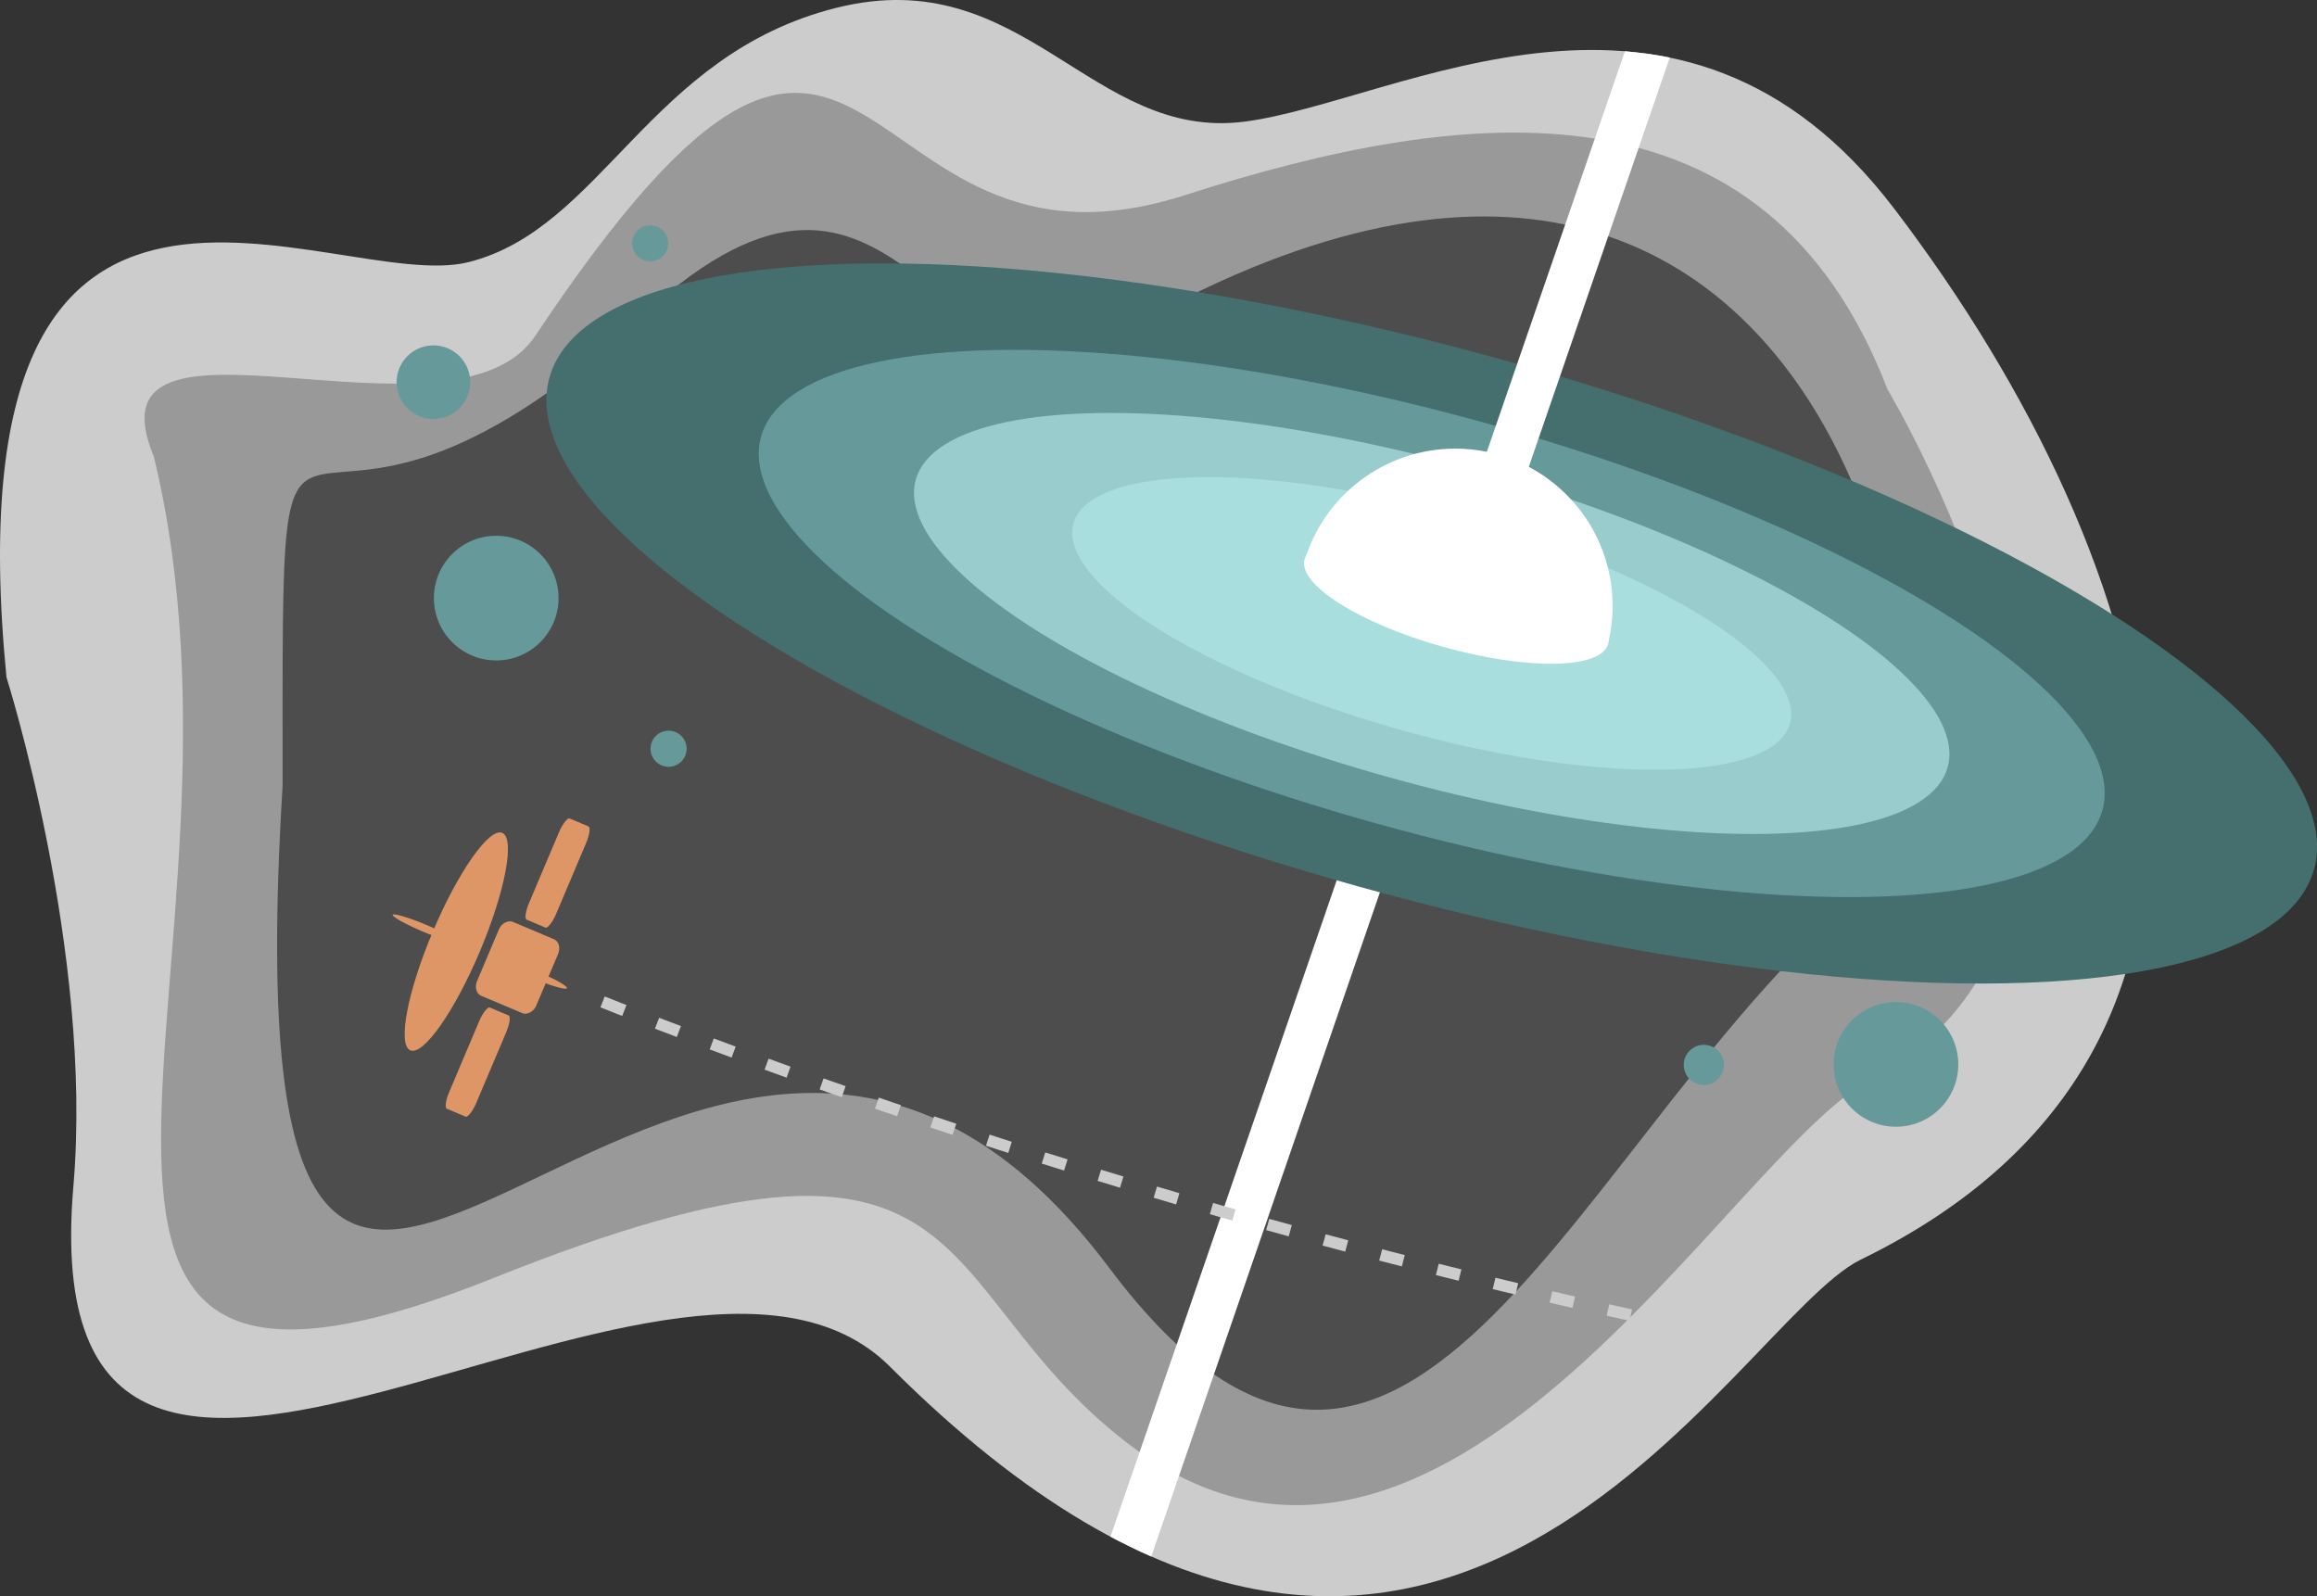 <?xml version="1.0" encoding="UTF-8"?>
<!DOCTYPE svg PUBLIC "-//W3C//DTD SVG 1.0//EN" "http://www.w3.org/TR/2001/REC-SVG-20010904/DTD/svg10.dtd">
<!-- Creator: CorelDRAW 2020 (64 Bit) -->
<svg xmlns="http://www.w3.org/2000/svg" xml:space="preserve" width="139.785mm" height="96.299mm" version="1.0" shape-rendering="geometricPrecision" text-rendering="geometricPrecision" image-rendering="optimizeQuality" fill-rule="evenodd" clip-rule="evenodd"
viewBox="0 0 7410.76 5105.35"
 xmlns:xlink="http://www.w3.org/1999/xlink"
 xmlns:xodm="http://www.corel.com/coreldraw/odm/2003">
 <rect x="0" y="0" width="7410.76" height="5105.35" fill="#333333" stroke="none"/>
 <g id="Corpo_x0020_7">
  <g id="Ilustração_x0020_4">
   <path fill="#CCCCCC" d="M20.67 2165.98c-195.29,-2001.68 1046.95,-1219.86 1477.33,-1327.46 428.21,-107.05 578.09,-663.73 1177.59,-813.61 599.49,-149.87 813.61,428.22 1306.05,363.98 492.44,-64.23 1391.69,-620.9 2076.83,278.34 870.79,1142.9 1305.82,2674.12 -107.05,3361.47 -408.73,198.84 -1359,2088.08 -3104.54,342.57 -698.58,-698.57 -2756.13,1102.4 -2612.1,-578.09 64.23,-749.37 -214.1,-1627.2 -214.1,-1627.2z"/>
   <path fill="#999999" d="M491.7 1459.43c-230.05,-552.17 957.35,9.21 1220.41,-385.39 1102.9,-1654.36 979.4,-96.87 2076.83,-449.62 905.06,-290.91 1856.6,-397.03 2248.12,620.9 1.21,3.14 990.5,1645.59 -58.88,2210.64 -449.1,241.82 -1372,1931.12 -2376.58,1156.17 -655,-505.28 -433.73,-1160.39 -2023.3,-524.57 -1778.61,711.46 -694.28,-1018.34 -1086.6,-2628.14z"/>
   <path fill="#4D4D4D" d="M903.86 2513.89c0,-1736.06 -30.72,-421.48 1156.17,-1509.45 841.24,-771.12 915.25,400.07 1573.68,32.12 2335.73,-1305.28 2709.53,1501.03 2344.46,1798.49 -921.43,750.8 -1472.83,2496.76 -2430.11,1220.41 -1362.81,-1817.08 -2840.03,1656.29 -2644.21,-1541.57z"/>
   <polygon fill="white" points="3626.62,4918.93 4809.53,1484.68 "/>
   <path fill="white" fill-rule="nonzero" d="M3551.68 4914.83l1190.39 -3453.29 134.92 46.28 -1194.78 3470.37c-44.02,-19.03 -86.36,-40.55 -130.53,-63.36z"/>
   <ellipse fill="#456E6E" transform="matrix(1.209 0.337 -0.337 1.209 4579.29 1994.07)" rx="2334.09" ry="695.74"/>
   <ellipse fill="#669999" transform="matrix(0.919 0.256 -0.256 0.919 4579.29 1994.07)" rx="2334.09" ry="695.74"/>
   <ellipse fill="#99CCCC" transform="matrix(0.707 0.197 -0.197 0.707 4579.29 1994.07)" rx="2334.09" ry="695.74"/>
   <ellipse fill="#A9DEDE" transform="matrix(0.491 0.137 -0.137 0.491 4579.29 1994.07)" rx="2334.09" ry="695.74"/>
   <g>
    <path fill="white" d="M4654.6 1937.96l-482.89 -141.32c62.76,-214.45 259.44,-361.83 482.89,-361.83 277.89,0 503.15,225.27 503.15,503.15 0,41.18 -5.05,82.2 -15.05,122.14l-488.1 -122.14z"/>
    <ellipse fill="white" transform="matrix(0.208 0.058 -0.058 0.208 4657.96 1924.73)" rx="2334.09" ry="695.74"/>
   </g>
   <circle fill="#669999" cx="5449.58" cy="3405.89" r="64.23"/>
   <circle fill="#669999" cx="1386.24" cy="1222.4" r="117.76"/>
   <circle fill="#669999" cx="2138.42" cy="2394.68" r="57.76"/>
   <circle fill="#669999" cx="2079.55" cy="778.17" r="57.76"/>
   <circle fill="#669999" cx="1587.11" cy="1912.93" r="199.36"/>
   <circle fill="#669999" cx="6064.11" cy="3404.34" r="199.36"/>
   <polygon fill="white" points="4750.07,1679.8 5244.64,243.93 "/>
   <path fill="white" fill-rule="nonzero" d="M4682.61 1656.65l514.64 -1492.68c44.72,4.41 90.54,8.82 143.33,20.26l-523.04 1518.7 -134.92 -46.28z"/>
   <g>
    <rect fill="#DE9666" transform="matrix(0.19 -0.449 0.358 0.151 1510.92 3173)" width="527.41" height="527.41" rx="78.55" ry="78.55"/>
    <rect fill="#DE9666" transform="matrix(0.313 0.132 0.018 -0.042 1643.52 3102.37)" width="527.41" height="527.41" rx="263.71" ry="263.71"/>
    <rect fill="#DE9666" transform="matrix(0.26 -0.614 0.163 0.069 1416.38 3540.64)" width="527.41" height="527.41" rx="78.55" ry="78.55"/>
    <rect fill="#DE9666" transform="matrix(0.26 -0.614 0.163 0.069 1671.79 2935.99)" width="527.41" height="527.41" rx="78.55" ry="78.55"/>
    <ellipse fill="#DE9666" transform="matrix(0.063 -0.149 0.108 0.046 1459.44 3011.59)" rx="2334.09" ry="695.74"/>
    <rect fill="#DE9666" transform="matrix(0.385 0.163 0.018 -0.042 1251 2936.57)" width="527.41" height="527.41" rx="263.71" ry="263.71"/>
   </g>
   <path fill="none" stroke="#CCCCCC" stroke-width="37.41" stroke-miterlimit="22.926" stroke-dasharray="74.815 112.223" d="M5582.01 4283.56c-508.59,-102.86 -1024.91,-227.14 -1537.96,-370.22 -757.7,-211.3 -1498.34,-460.82 -2187.82,-737.05"/>
  </g>
 </g>
</svg>
